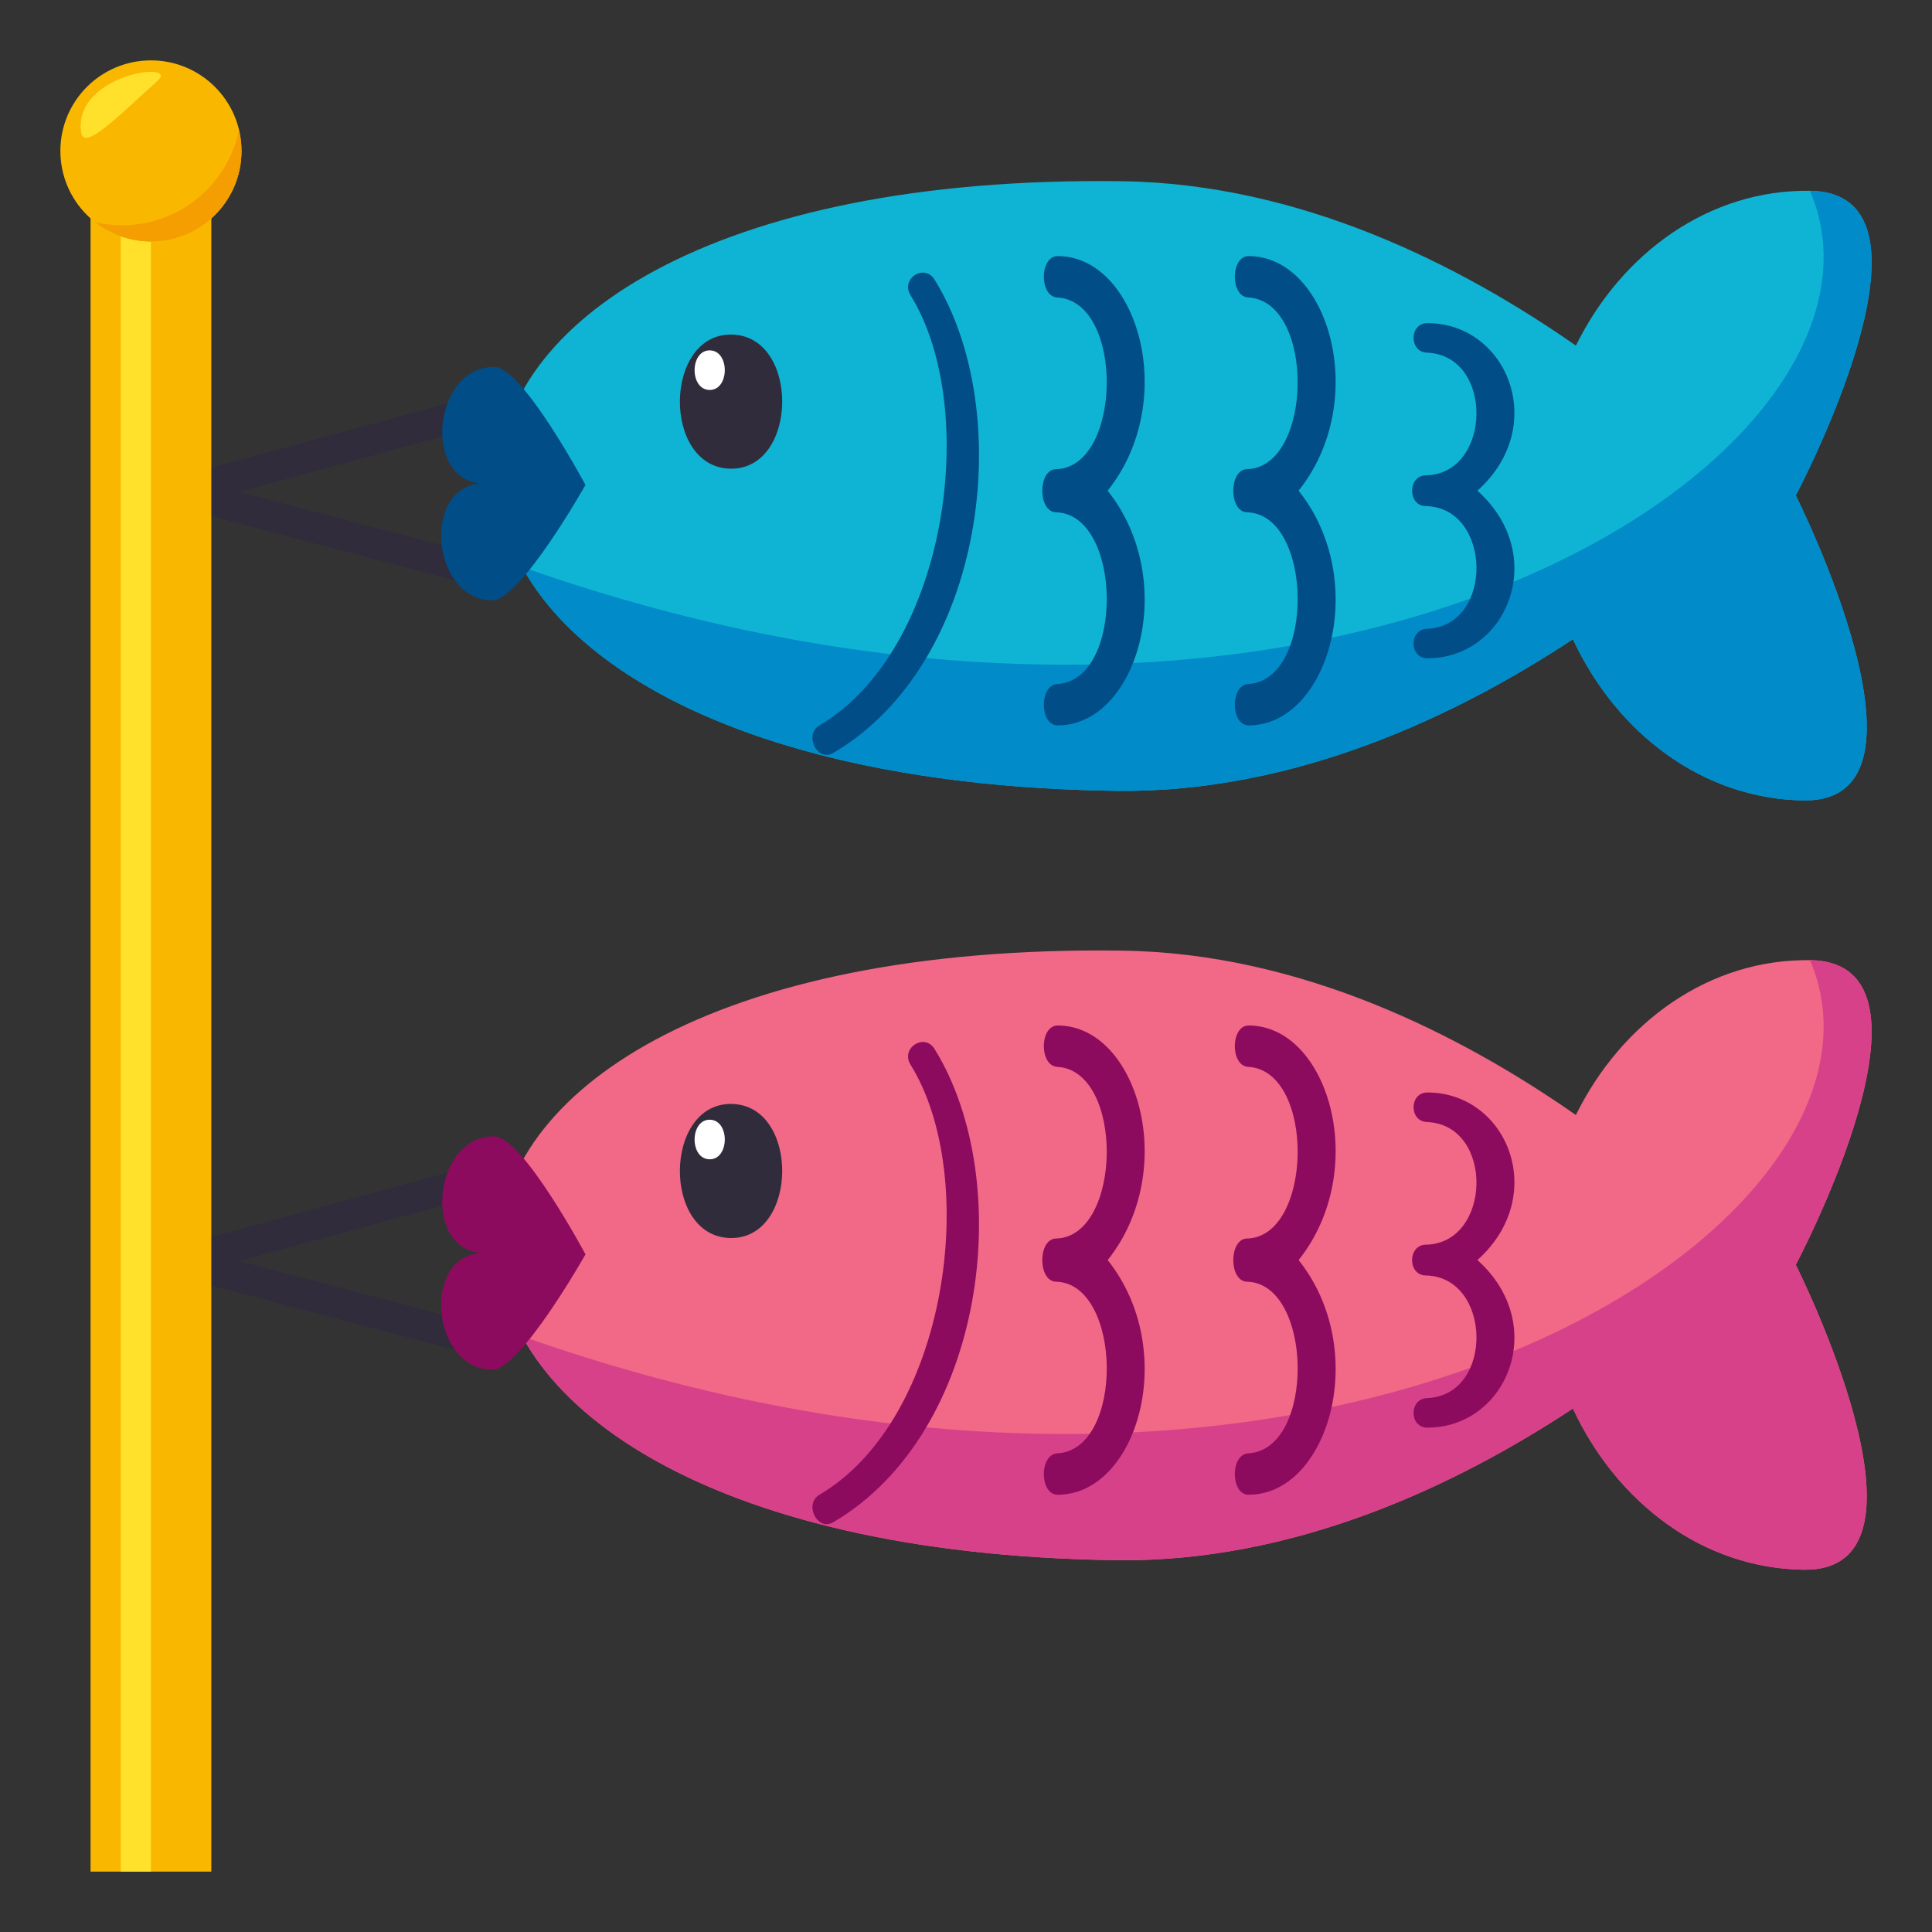 <?xml version="1.0" encoding="utf-8"?>
<!-- Generator: Adobe Illustrator 15.0.0, SVG Export Plug-In . SVG Version: 6.00 Build 0)  -->
<!DOCTYPE svg PUBLIC "-//W3C//DTD SVG 1.1//EN" "http://www.w3.org/Graphics/SVG/1.1/DTD/svg11.dtd">
<svg version="1.1" id="Layer_1" xmlns="http://www.w3.org/2000/svg" xmlns:xlink="http://www.w3.org/1999/xlink" x="0px" y="0px"
	 width="64px" height="64px" viewBox="0 0 64 64" enable-background="new 0 0 64 64" xml:space="preserve">
<rect x="0" y="0" width="64" height="64" fill="#333333" stroke="none"/>
<path fill="#F26887" d="M52.105,46.659c-3.84,2.533-9.211,5.107-15.141,5.025C9.572,51.302,9.783,31.106,37.176,31.491
	c5.93,0.082,11.246,2.805,15.027,5.445c1.529-3.1,4.438-5.174,7.756-5.129c4.852,0.068-0.471,10.092-0.471,10.092
	s5.111,10.168,0.26,10.1C56.43,51.956,53.568,49.8,52.105,46.659z"/>
<polygon fill="#302C3B" points="15.965,19.462 4,16.309 15.963,13.051 16.18,14.045 7.925,16.292 16.176,18.47 "/>
<path fill="#0FB4D4" d="M52.105,21.175c-3.84,2.531-9.211,5.105-15.141,5.023C9.572,25.815,9.783,5.62,37.176,6.004
	c5.93,0.082,11.246,2.805,15.027,5.445c1.529-3.1,4.438-5.174,7.756-5.129c4.852,0.068-0.471,10.092-0.471,10.092
	s5.111,10.17,0.26,10.102C56.43,26.47,53.568,24.313,52.105,21.175z"/>
<path fill="#018BC9" d="M52.105,21.175c-3.84,2.531-9.211,5.105-15.141,5.023c-10.988-0.152-17.534-3.494-19.666-7.416
	c26.594,9.391,46.391-3.777,42.66-12.461c4.852,0.068-0.471,10.092-0.471,10.092s5.111,10.17,0.26,10.102
	C56.43,26.47,53.568,24.313,52.105,21.175z"/>
<path fill="#D74189" d="M52.105,46.659c-3.84,2.531-9.211,5.105-15.141,5.023c-10.988-0.152-17.534-3.494-19.666-7.416
	c26.594,9.391,46.391-3.776,42.66-12.461c4.852,0.068-0.471,10.092-0.471,10.092s5.111,10.17,0.26,10.102
	C56.43,51.954,53.568,49.798,52.105,46.659z"/>
<path fill="#014D87" d="M16.383,12.155c-2.059-0.025-2.415,3.842-0.355,3.865c-2.059-0.023-1.786,3.842,0.275,3.87
	c0.926,0.014,3.092-3.825,3.092-3.825S17.311,12.168,16.383,12.155z"/>
<path fill="#302C3B" d="M24.195,15.526c-2.26-0.041-2.215-4.48,0.043-4.443C26.498,11.12,26.455,15.563,24.195,15.526z"/>
<path fill="#014D87" d="M30.164,9.784c2.326,3.75,1.225,11.75-3.018,14.245c-0.523,0.309-0.074,1.223,0.455,0.914
	c5.07-2.975,6.076-11.292,3.359-15.678C30.621,8.715,29.822,9.233,30.164,9.784L30.164,9.784z"/>
<path fill="#014D87" d="M47.275,20.829c2.23-0.092,2.145-4.028-0.045-4.063c-0.604-0.01-0.604-1.008,0-1.02
	c2.189-0.035,2.275-3.971,0.045-4.063c-0.607-0.02-0.594-0.979,0.008-0.979c2.648,0,4.047,3.414,1.658,5.551
	c2.389,2.139,0.99,5.551-1.658,5.551C46.682,21.808,46.668,20.851,47.275,20.829z"/>
<path fill="#014D87" d="M41.354,22.659c2.229-0.129,2.143-5.639-0.047-5.688c-0.604-0.016-0.604-1.414,0-1.43
	c2.189-0.047,2.275-5.559,0.047-5.686c-0.607-0.029-0.594-1.371,0.008-1.371c2.65,0,4.045,4.779,1.656,7.771
	c2.389,2.995,0.994,7.774-1.656,7.774C40.76,24.03,40.746,22.687,41.354,22.659z"/>
<path fill="#014D87" d="M35.029,22.659c2.229-0.129,2.145-5.639-0.049-5.688c-0.604-0.016-0.604-1.414,0-1.428
	c2.193-0.049,2.277-5.561,0.049-5.688c-0.609-0.029-0.596-1.371,0.008-1.371c2.648,0,4.043,4.779,1.656,7.771
	c2.387,2.995,0.992,7.774-1.656,7.774C34.434,24.03,34.42,22.687,35.029,22.659z"/>
<polygon fill="#302C3B" points="15.965,44.952 4,41.79 15.963,38.534 16.18,39.526 7.925,41.774 16.176,43.95 "/>
<path fill="#8C0B5E" d="M16.383,37.642c-2.059-0.025-2.415,3.842-0.355,3.865c-2.059-0.023-1.786,3.84,0.275,3.869
	c0.926,0.014,3.092-3.824,3.092-3.824S17.311,37.655,16.383,37.642z"/>
<path fill="#302C3B" d="M24.195,41.011c-2.26-0.039-2.215-4.479,0.043-4.441C26.498,36.606,26.455,41.05,24.195,41.011z"/>
<path fill="#FFFFFF" d="M23.503,12.918c-0.667-0.012-0.653-1.322,0.013-1.311C24.182,11.618,24.17,12.929,23.503,12.918z"/>
<path fill="#FFFFFF" d="M23.503,38.403c-0.667-0.012-0.653-1.32,0.013-1.311C24.182,37.104,24.17,38.415,23.503,38.403z"/>
<path fill="#8C0B5E" d="M30.164,35.271c2.326,3.75,1.225,11.75-3.018,14.244c-0.523,0.307-0.074,1.221,0.455,0.912
	c5.07-2.973,6.076-11.289,3.359-15.676C30.621,34.202,29.822,34.72,30.164,35.271L30.164,35.271z"/>
<path fill="#8C0B5E" d="M47.275,46.315c2.23-0.092,2.145-4.027-0.045-4.063c-0.604-0.01-0.604-1.008,0-1.02
	c2.189-0.035,2.275-3.971,0.045-4.063c-0.607-0.02-0.594-0.979,0.008-0.979c2.648,0,4.047,3.412,1.658,5.551
	c2.389,2.137,0.99,5.551-1.658,5.551C46.682,47.294,46.668,46.337,47.275,46.315z"/>
<path fill="#8C0B5E" d="M41.354,48.144c2.229-0.127,2.143-5.637-0.047-5.686c-0.604-0.016-0.604-1.414,0-1.43
	c2.189-0.049,2.275-5.559,0.047-5.686c-0.607-0.029-0.594-1.371,0.008-1.371c2.65,0,4.045,4.777,1.656,7.771
	c2.389,2.992,0.994,7.773-1.656,7.773C40.76,49.517,40.746,48.173,41.354,48.144z"/>
<path fill="#8C0B5E" d="M35.029,48.144c2.229-0.127,2.145-5.637-0.049-5.686c-0.604-0.016-0.604-1.414,0-1.43
	c2.193-0.049,2.277-5.559,0.049-5.686c-0.609-0.029-0.596-1.371,0.008-1.371c2.648,0,4.043,4.777,1.656,7.771
	c2.387,2.992,0.992,7.773-1.656,7.773C34.434,49.517,34.42,48.173,35.029,48.144z"/>
<rect x="3" y="4.999" fill="#F9B700" width="4" height="57.001"/>
<rect x="4" y="4.999" fill="#FFE12C" width="1" height="57.001"/>
<circle fill="#F9B700" cx="5" cy="5" r="3"/>
<path fill-rule="evenodd" clip-rule="evenodd" fill="#FFE12C" d="M2.688,4.39C2.78,5.036,3.989,3.772,5.212,2.686
	C6.003,1.987,2.412,2.448,2.688,4.39z"/>
<path fill="#F59E01" d="M3.15,7.358c0.287,0.064,0.582,0.104,0.888,0.104c1.911,0,3.505-1.353,3.88-3.153C7.97,4.53,8,4.761,8,5
	c0,1.657-1.342,2.999-3,3C4.3,7.999,3.661,7.758,3.15,7.358z"/>
</svg>
